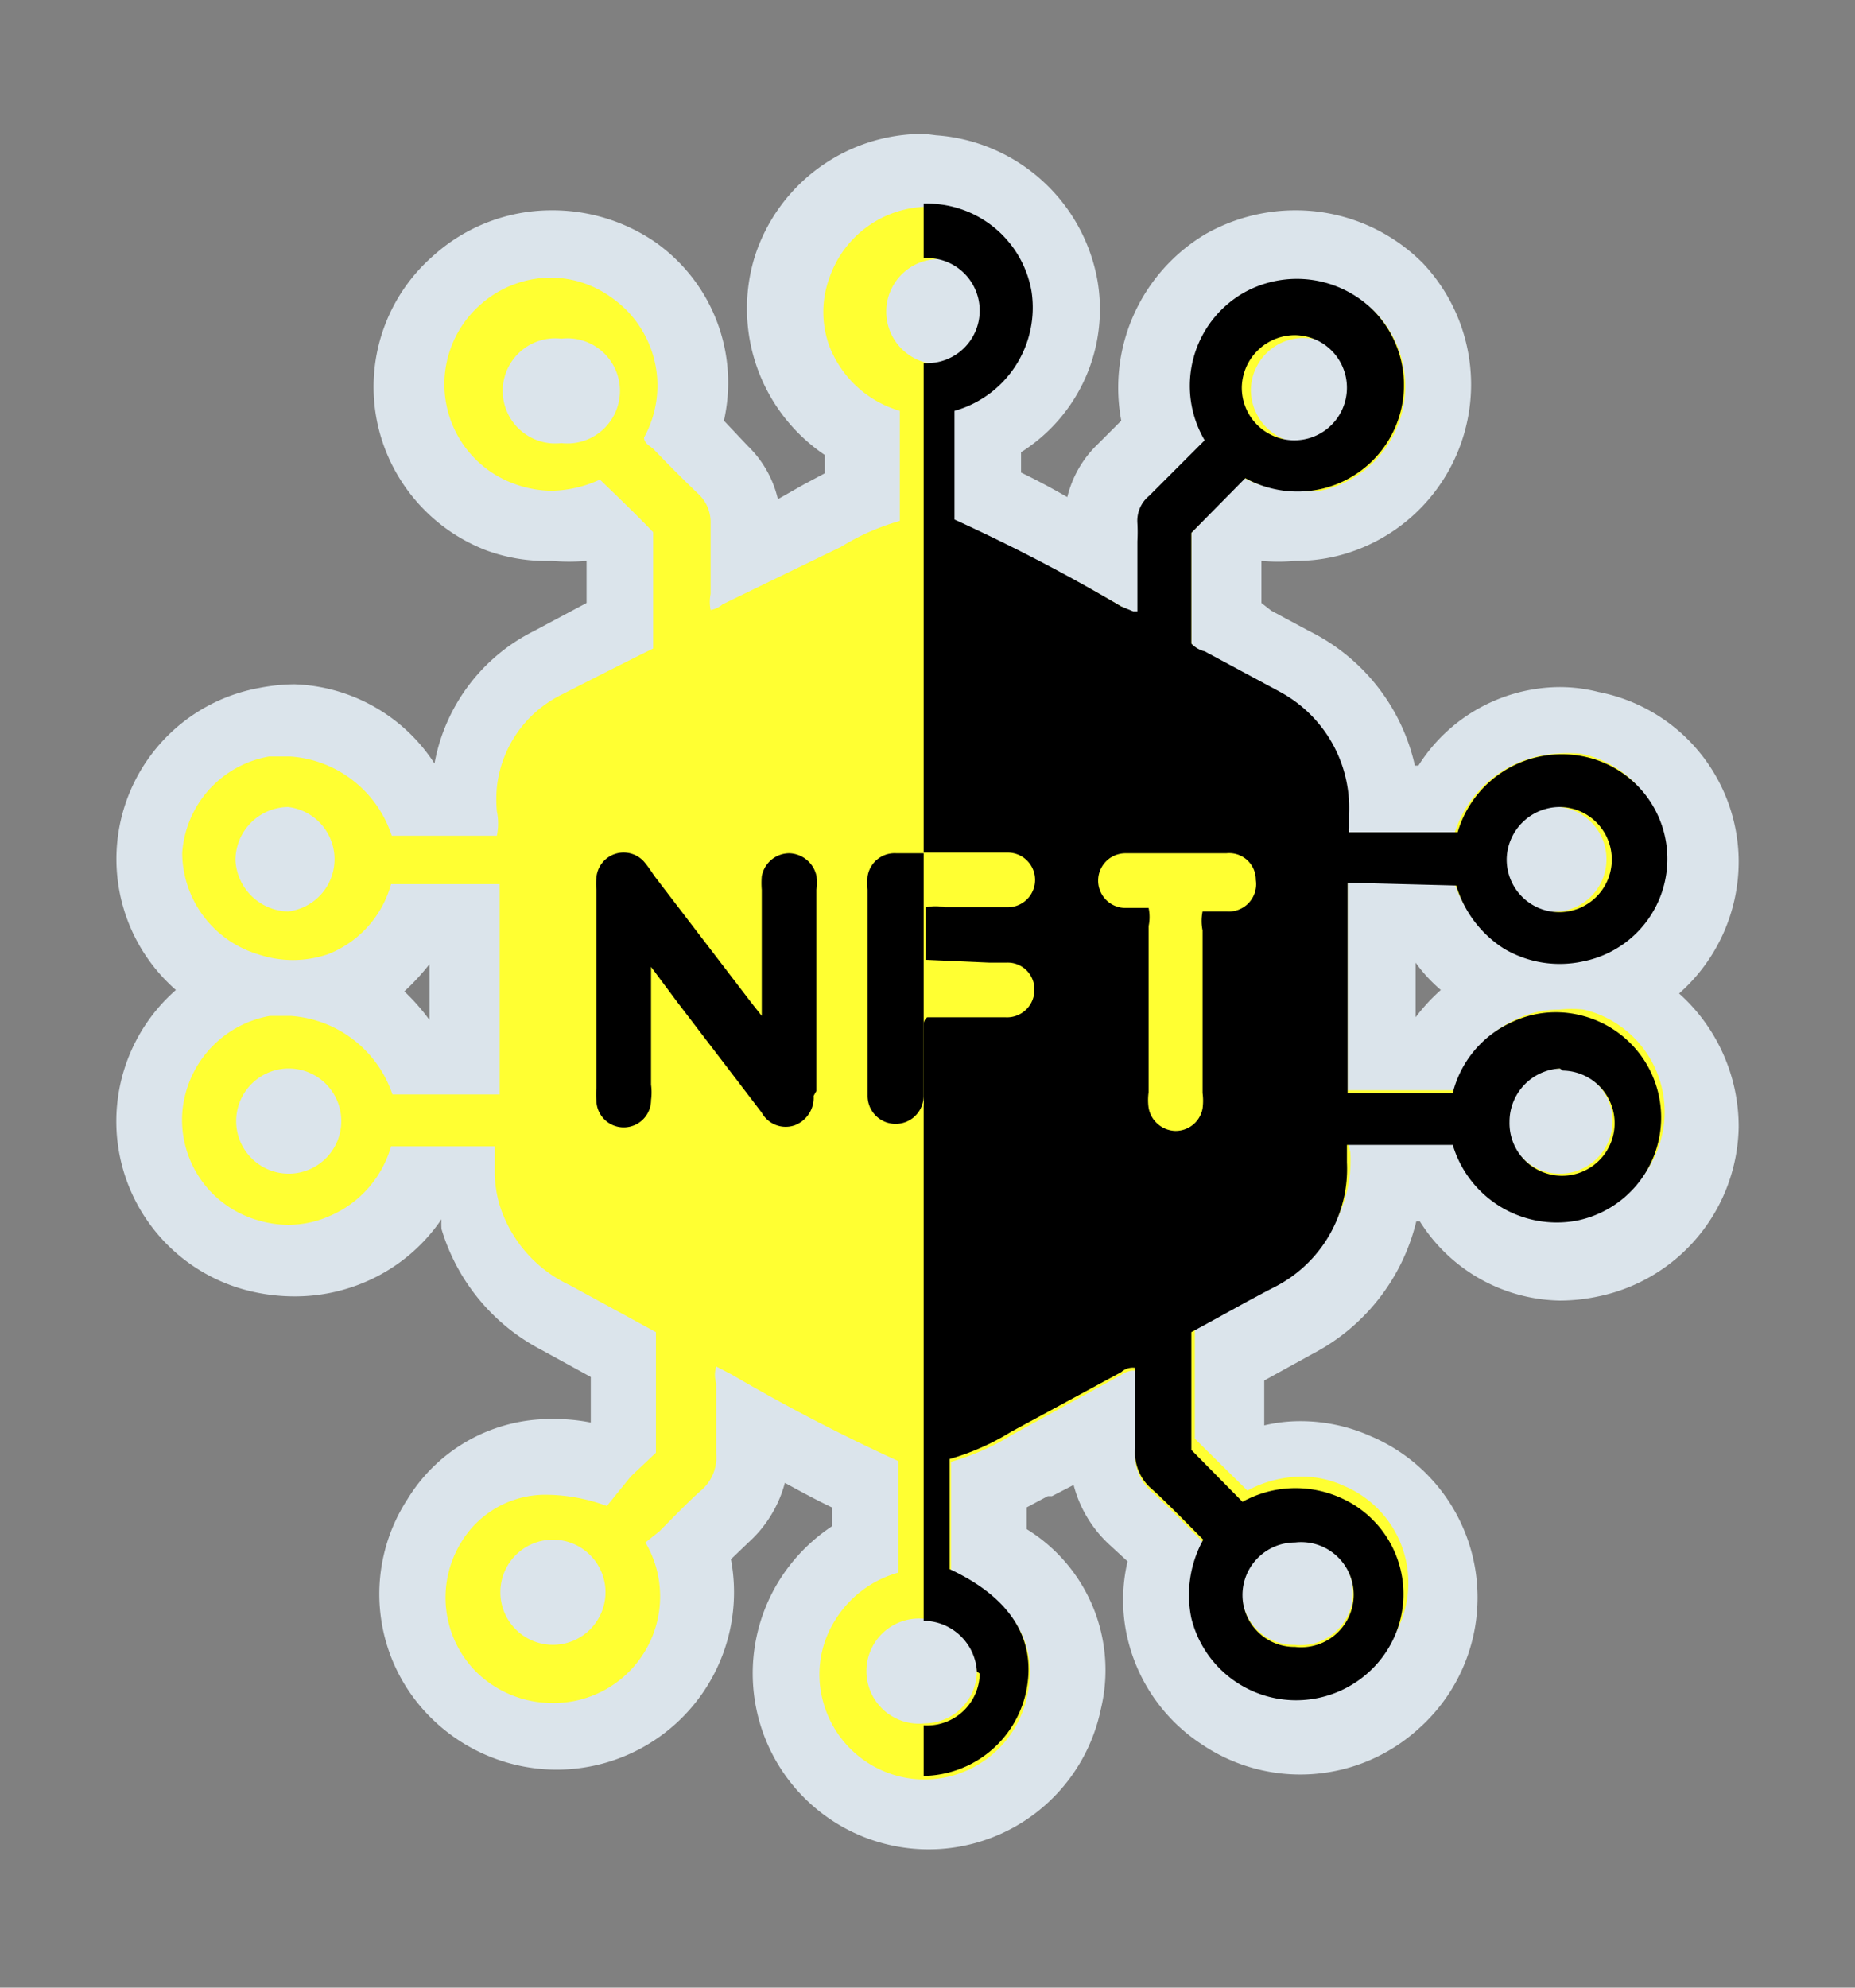 <svg id="Capa_1" data-name="Capa 1" xmlns="http://www.w3.org/2000/svg" xmlns:xlink="http://www.w3.org/1999/xlink" viewBox="0 0 26.47 28.35"><rect x="0" y="0" width="26.47" height="28.35" fill="#808080" stroke="none"/><defs><style>.cls-1{fill:none;}.cls-2{fill:#ffff32;}.cls-3{fill:#dbe4eb;}.cls-4{clip-path:url(#clip-path);}</style><clipPath id="clip-path"><rect class="cls-1" x="13.18" width="12.91" height="30.37"/></clipPath></defs><title>ssi_icon_NFT</title><path class="cls-2" d="M13.2,25.84a2,2,0,0,1-2-1.52,1.9,1.9,0,0,1,.23-1.49,1.93,1.93,0,0,1,.84-.78v-.88c-.47-.21-.91-.46-1.34-.7l-.3-.17c0,.13,0,.26,0,.39a1.13,1.13,0,0,1-.39.93c-.14.12-.27.25-.4.38l-.08.08a2,2,0,0,1,0,1.33A2,2,0,0,1,9,24.46a2,2,0,0,1-2.5-.26,2,2,0,0,1-.3-2.52,1.87,1.87,0,0,1,1.65-.91,3,3,0,0,1,.71.09s.31-.29.37-.36V19.34l-1-.53a2.42,2.42,0,0,1-1.19-1.44,1.94,1.94,0,0,1-.09-.48H5.91a2,2,0,0,1-1,.94,1.9,1.9,0,0,1-.77.16,2,2,0,0,1-2-2.11,2,2,0,0,1,1.31-1.76,2,2,0,0,1-1.31-2A2,2,0,0,1,3.75,10.3a2.58,2.58,0,0,1,.39,0,2,2,0,0,1,1.75,1.13h.74A1.35,1.35,0,0,1,6.69,11,2,2,0,0,1,7.82,9.46l1.07-.54V7.8l-.38-.38a2.05,2.05,0,0,1-.64.11,2,2,0,0,1-.75-.15,2.06,2.06,0,0,1-1-.87A2,2,0,0,1,6.51,4,2,2,0,0,1,9,3.85a2,2,0,0,1,.75,2.31l.55.55a1,1,0,0,1,.33.79,3.23,3.23,0,0,0,0,.44l1.05-.57a6.36,6.36,0,0,1,.58-.3V6.2a2,2,0,0,1-1-1.07,1.93,1.93,0,0,1-.05-1.32,2,2,0,0,1,1.95-1.4h.14a2,2,0,0,1,1.83,1.66,2,2,0,0,1-1.1,2.1v.91a12.25,12.25,0,0,1,1.3.68L15.7,8s0-.41,0-.46A1,1,0,0,1,16,6.71l.56-.54a1.91,1.91,0,0,1,0-1.43,1.93,1.93,0,0,1,.86-1,2,2,0,0,1,1-.27A2,2,0,0,1,20,4.11a2,2,0,0,1-1,3.34,1.84,1.84,0,0,1-.47.06,2,2,0,0,1-.63-.1l-.39.39V8.9l1,.53a2.36,2.36,0,0,1,1.29,1.94h.76a2,2,0,0,1,3.79.85A2,2,0,0,1,23,14.12a2,2,0,0,1-.3,3.83,2.28,2.28,0,0,1-.44.05,2,2,0,0,1-1.75-1.13h-.75a2.37,2.37,0,0,1-1.29,1.95l-.95.52v1.13l.37.36a2.11,2.11,0,0,1,.65-.11,2,2,0,0,1,.79.17,2,2,0,0,1,1,.87,2,2,0,0,1-.41,2.47,2,2,0,0,1-1.36.53,2.08,2.08,0,0,1-1.13-.34,2,2,0,0,1-.85-1.22,2,2,0,0,1,.06-1.12,5,5,0,0,0-.47-.45,1.25,1.25,0,0,1-.41-1c0-.11,0-.22,0-.33l-1,.56-.62.31v.9a1.94,1.94,0,0,1,1.08,2.18,2,2,0,0,1-1.92,1.59ZM7.89,22.47a.25.25,0,1,0,.26.25.25.25,0,0,0-.07-.17A.26.26,0,0,0,7.89,22.47ZM4.12,15.74a.26.26,0,0,0-.19.08.3.3,0,0,0-.07.17.27.27,0,0,0,.26.25A.26.26,0,0,0,4.36,16,.26.26,0,0,0,4.12,15.74Zm2.51-.63v-2H5.92a2,2,0,0,1-1,1l0,0a2.25,2.25,0,0,1,1.07,1Zm13.83,0a2,2,0,0,1,.94-.92l.15-.06a2.11,2.11,0,0,1-.34-.16,2,2,0,0,1-.76-.83h-.72v2ZM4.11,12a.25.25,0,0,0-.17.08.25.25,0,0,0-.08.18.27.27,0,0,0,.26.24.25.25,0,0,0,.24-.24A.26.26,0,0,0,4.11,12ZM18.47,5.28a.25.25,0,0,0-.18.42.3.3,0,0,0,.18.08h0a.25.25,0,1,0,0-.5ZM7.9,5.28a.26.26,0,0,0-.26.25.26.26,0,1,0,.26-.25Z"/><path class="cls-3" d="M13.2,2.91h.11a1.51,1.51,0,0,1,1.36,1.25,1.53,1.53,0,0,1-1.1,1.7V7.41A25.54,25.54,0,0,1,16,8.65l.19.09h.06v-1a2.26,2.26,0,0,0,0-.26.46.46,0,0,1,.17-.39l.79-.79a1.53,1.53,0,0,1,.55-2.1,1.6,1.6,0,0,1,.76-.2,1.56,1.56,0,0,1,1.12.47A1.52,1.52,0,0,1,18.84,7a1.45,1.45,0,0,1-.35,0,1.61,1.61,0,0,1-.75-.19L17,7.6V9.18a.39.39,0,0,0,.17.11l1.06.57a1.88,1.88,0,0,1,1,1.74c0,.07,0,.14,0,.21a.15.15,0,0,0,0,.06h1.53a1.62,1.62,0,0,1,1.44-1.12,2.2,2.2,0,0,1,.36,0,1.49,1.49,0,0,1,0,2.92,1.45,1.45,0,0,1-.35,0,1.6,1.6,0,0,1-.79-.22,1.62,1.62,0,0,1-.68-.9H19.23v3h1.56a1.51,1.51,0,0,1,.82-1,1.43,1.43,0,0,1,.64-.15,1.45,1.45,0,0,1,.35,0,1.5,1.5,0,0,1-.05,2.93,1.86,1.86,0,0,1-.33,0,1.63,1.63,0,0,1-1.44-1.12H19.27c-.07.08,0,.17,0,.25a1.89,1.89,0,0,1-1,1.76c-.41.21-.81.44-1.22.66v1.64l.75.74a1.67,1.67,0,0,1,.77-.2,1.44,1.44,0,0,1,.6.13,1.5,1.5,0,0,1,.42,2.51,1.53,1.53,0,0,1-1,.4,1.54,1.54,0,0,1-.85-.26,1.52,1.52,0,0,1-.65-.92A1.63,1.63,0,0,1,17.17,22c-.24-.24-.47-.48-.72-.71a.68.68,0,0,1-.25-.6c0-.38,0-.76,0-1.14h-.05a.34.34,0,0,0-.15.06l-1.55.85a3.47,3.47,0,0,1-.88.39v1.57c.88.41,1.25,1,1.09,1.76a1.5,1.5,0,0,1-1.44,1.2h0a1.5,1.5,0,0,1-1.48-1.13,1.45,1.45,0,0,1,.17-1.13,1.54,1.54,0,0,1,.91-.69V20.84a26.59,26.59,0,0,1-2.37-1.23l-.23-.12a.41.41,0,0,0,0,.24c0,.33,0,.66,0,1a.62.62,0,0,1-.23.54c-.2.18-.39.38-.58.57L9.21,22a1.52,1.52,0,0,1-1.33,2.29,1.55,1.55,0,0,1-1.07-.43A1.5,1.5,0,0,1,6.58,22a1.4,1.4,0,0,1,1.23-.68,2.53,2.53,0,0,1,.85.16L9,21.06l.36-.34V19l-1.23-.67a1.88,1.88,0,0,1-1-1.14,1.7,1.7,0,0,1-.07-.51v-.33H5.58a1.54,1.54,0,0,1-.89,1,1.46,1.46,0,0,1-.57.12,1.52,1.52,0,0,1-.42-.06,1.49,1.49,0,0,1-1.1-1.52,1.52,1.52,0,0,1,1.25-1.4l.3,0A1.65,1.65,0,0,1,5.6,15.61H7.13v-3H5.58a1.5,1.5,0,0,1-.9,1,1.55,1.55,0,0,1-1,0A1.52,1.52,0,0,1,2.6,12.17a1.5,1.5,0,0,1,1.24-1.38l.3,0a1.64,1.64,0,0,1,1.45,1.13h1.5a.85.85,0,0,0,0-.35,1.86,1.86,0,0,1,0-.34,1.67,1.67,0,0,1,.9-1.31s1-.51,1.33-.67V7.59c-.25-.26-.5-.5-.76-.75A1.71,1.71,0,0,1,7.87,7a1.59,1.59,0,0,1-.56-.11,1.51,1.51,0,0,1-.46-2.54,1.52,1.52,0,0,1,1-.39,1.48,1.48,0,0,1,.87.28,1.53,1.53,0,0,1,.47,2c0,.08.08.12.13.16.21.22.43.44.65.65a.55.55,0,0,1,.17.42c0,.34,0,.68,0,1a.6.6,0,0,0,0,.23h0a.34.34,0,0,0,.17-.08L12,7.8a3.31,3.31,0,0,1,.84-.37V5.86a1.54,1.54,0,0,1-1-.91,1.41,1.41,0,0,1,0-1,1.5,1.5,0,0,1,1.47-1m0,2.24a.75.75,0,1,0,0-1.49h0a.75.75,0,0,0,0,1.49m5.29,1.13a.75.75,0,1,0,0-1.5h0a.75.75,0,0,0-.75.74.76.76,0,0,0,.74.76h0m-10.58,0h0a.75.75,0,1,0,0-1.49.75.75,0,1,0,0,1.49M4.11,13h0a.75.75,0,0,0,0-1.49.76.76,0,0,0-.75.76.77.77,0,0,0,.75.73m18.15,0a.75.75,0,0,0,0-1.49h0a.75.75,0,1,0,0,1.49m0,3.74a.75.75,0,0,0,0-1.5h0a.75.75,0,1,0,0,1.5m-18.14,0a.75.75,0,0,0,0-1.5.75.75,0,1,0,0,1.5m14.35,6.72a.75.75,0,1,0,0-1.49h0a.76.76,0,0,0-.75.76.74.74,0,0,0,.75.73m-10.58,0a.75.75,0,1,0-.75-.75.75.75,0,0,0,.75.75m5.3,1.12a.75.75,0,0,0,.75-.74.77.77,0,0,0-.74-.75h0a.75.75,0,1,0,0,1.49m0-22.67a2.52,2.52,0,0,0-2.43,1.75,2.52,2.52,0,0,0,1,2.83v.26l-.3.16-.37.21a1.54,1.54,0,0,0-.43-.76L10.33,6a2.45,2.45,0,0,0-1-2.56A2.59,2.59,0,0,0,7.87,3a2.52,2.52,0,0,0-1.69.65,2.48,2.48,0,0,0-.51,3.12A2.51,2.51,0,0,0,6.94,7.85,2.48,2.48,0,0,0,7.87,8a2.92,2.92,0,0,0,.5,0l0,0v.6L7.62,9A2.64,2.64,0,0,0,6.2,10.89h0a2.48,2.48,0,0,0-2-1.13,2.72,2.72,0,0,0-.49.05,2.48,2.48,0,0,0-1.2,4.31,2.49,2.49,0,0,0,1,4.28,2.72,2.72,0,0,0,.69.09,2.55,2.55,0,0,0,1-.2,2.5,2.5,0,0,0,1.1-.9h0a1,1,0,0,0,0,.14,2.87,2.87,0,0,0,1.42,1.72l.62.34.09.05v.65l0,0a2.62,2.62,0,0,0-.55-.05,2.39,2.39,0,0,0-2.07,1.15,2.48,2.48,0,0,0,.37,3.14,2.55,2.55,0,0,0,1.77.71,2.53,2.53,0,0,0,2.48-3l.25-.24a1.75,1.75,0,0,0,.52-.85c.22.12.44.24.67.35v.27a2.55,2.55,0,0,0-.78.82,2.51,2.51,0,1,0,4.62,1.78,2.36,2.36,0,0,0-1.06-2.56v-.31l.3-.16.06,0,.31-.16a1.76,1.76,0,0,0,.52.86l.25.23a2.4,2.4,0,0,0,0,1.1,2.48,2.48,0,0,0,1.06,1.51,2.51,2.51,0,0,0,3.1-.23,2.5,2.5,0,0,0-.7-4.17,2.45,2.45,0,0,0-1-.21,2.22,2.22,0,0,0-.51.06v-.64l.69-.38a2.9,2.9,0,0,0,1.48-1.89h.05a2.41,2.41,0,0,0,2,1.13,2.64,2.64,0,0,0,.55-.06,2.51,2.51,0,0,0,2-2.41,2.55,2.55,0,0,0-.85-1.91,2.51,2.51,0,0,0,.85-1.9,2.47,2.47,0,0,0-2-2.4,2.22,2.22,0,0,0-.57-.07,2.4,2.4,0,0,0-2,1.12h-.05A2.83,2.83,0,0,0,18.68,9l-.54-.29L18,8.6V8l0,0a2.59,2.59,0,0,0,.48,0,2.46,2.46,0,0,0,.6-.07,2.52,2.52,0,0,0,1.22-4.18A2.56,2.56,0,0,0,18.47,3a2.6,2.6,0,0,0-1.27.34A2.55,2.55,0,0,0,16,6l-.33.33a1.55,1.55,0,0,0-.44.76c-.21-.12-.43-.24-.66-.35V6.45A2.41,2.41,0,0,0,15.66,4a2.52,2.52,0,0,0-2.3-2.07Zm7,12.6v-.78a2.19,2.19,0,0,0,.36.39,2.64,2.64,0,0,0-.36.39ZM5.77,14.14a3.33,3.33,0,0,0,.36-.39v.8a3,3,0,0,0-.36-.41Z"/><g class="cls-4"><path d="M20.78,12.63a1.62,1.62,0,0,0,.68.9,1.56,1.56,0,0,0,1.14.18,1.49,1.49,0,0,0,0-2.92,1.55,1.55,0,0,0-1.8,1.08H19.25a.15.15,0,0,1,0-.06c0-.07,0-.14,0-.21a1.88,1.88,0,0,0-1-1.74l-1.06-.57A.39.39,0,0,1,17,9.18V7.6l.77-.78a1.55,1.55,0,0,0,1.1.15,1.52,1.52,0,0,0,.75-2.52,1.55,1.55,0,0,0-1.88-.27,1.53,1.53,0,0,0-.55,2.1l-.79.79a.46.46,0,0,0-.17.39,2.26,2.26,0,0,1,0,.26v1h-.06L16,8.65a25.54,25.54,0,0,0-2.38-1.24V5.86a1.53,1.53,0,0,0,1.1-1.7,1.51,1.51,0,0,0-1.36-1.25,1.52,1.52,0,0,0-1.58,1,1.41,1.41,0,0,0,0,1,1.54,1.54,0,0,0,1,.91V7.43A3.31,3.31,0,0,0,12,7.8l-1.59.87c-.06,0-.11.09-.19.08a.6.6,0,0,1,0-.23c0-.35,0-.69,0-1A.55.55,0,0,0,10,7.07c-.22-.21-.44-.43-.65-.65-.05,0-.12-.08-.13-.16A1.53,1.53,0,0,0,6.85,4.38a1.51,1.51,0,0,0,.46,2.54,1.6,1.6,0,0,0,1.32-.08c.26.25.51.49.76.75V9.22c-.29.16-1.33.67-1.33.67a1.67,1.67,0,0,0-.9,1.31,1.86,1.86,0,0,0,0,.34.85.85,0,0,1,0,.35H5.59a1.58,1.58,0,0,0-1.75-1.1A1.5,1.5,0,0,0,2.6,12.17a1.52,1.52,0,0,0,1.08,1.52,1.53,1.53,0,0,0,1.9-1H7.13v3H5.6a1.58,1.58,0,0,0-1.75-1.1,1.52,1.52,0,0,0-1.25,1.4,1.49,1.49,0,0,0,1.1,1.52,1.41,1.41,0,0,0,1-.06,1.54,1.54,0,0,0,.89-1H7.14v.33a1.7,1.7,0,0,0,.07.51,1.88,1.88,0,0,0,1,1.14L9.39,19v1.68L9,21.06l-.37.37A1.6,1.6,0,0,0,6.58,22a1.5,1.5,0,0,0,.23,1.89A1.54,1.54,0,0,0,8.7,24,1.54,1.54,0,0,0,9.21,22l.15-.16c.19-.19.38-.39.58-.57a.62.62,0,0,0,.23-.54c0-.32,0-.65,0-1a.41.41,0,0,1,0-.24l.23.12a26.59,26.59,0,0,0,2.37,1.23v1.55a1.54,1.54,0,0,0-.91.69,1.45,1.45,0,0,0-.17,1.13,1.52,1.52,0,0,0,2.95-.07c.16-.75-.21-1.35-1.09-1.76V20.81a3.47,3.47,0,0,0,.88-.39L16,19.57a.24.24,0,0,1,.2-.06c0,.38,0,.76,0,1.14a.68.68,0,0,0,.25.6c.25.23.48.47.72.71A1.63,1.63,0,0,0,17,23.08a1.54,1.54,0,0,0,2.52.78,1.5,1.5,0,0,0-.42-2.51,1.57,1.57,0,0,0-1.37.07L17,20.68V19c.41-.22.81-.45,1.22-.66a1.89,1.89,0,0,0,1-1.76c0-.08,0-.17,0-.25h1.51a1.55,1.55,0,0,0,1.77,1.08,1.5,1.5,0,0,0,.05-2.93,1.47,1.47,0,0,0-1,.11,1.51,1.51,0,0,0-.82,1H19.23v-3Zm1.48-1.12a.75.75,0,1,1-.76.73A.76.76,0,0,1,22.26,11.51ZM18.48,4.78a.75.75,0,1,1-.76.74A.76.76,0,0,1,18.48,4.78ZM7.91,6.27a.75.75,0,1,1,.74-.74A.75.75,0,0,1,7.91,6.27ZM4.13,13a.78.78,0,0,1-.77-.73.76.76,0,0,1,.75-.76.75.75,0,0,1,0,1.49Zm0,3.74a.75.75,0,1,1,0-1.5.75.75,0,0,1,0,1.5Zm3.77,6.72a.75.75,0,1,1,.76-.73A.76.76,0,0,1,7.89,23.46ZM18.48,22a.75.75,0,1,1,0,1.49.74.74,0,0,1-.75-.73A.75.75,0,0,1,18.48,22Zm-6-17.56a.75.75,0,1,1,.74.74A.75.75,0,0,1,12.44,4.41Zm1.5,19.43a.75.75,0,0,1-.75.74.74.74,0,0,1-.75-.76.75.75,0,0,1,.76-.73A.77.77,0,0,1,13.94,23.84Zm8.32-8.6a.75.75,0,1,1-.76.73A.76.76,0,0,1,22.26,15.24Z"/></g><path d="M11.61,15.63a.42.42,0,0,1-.27.42.39.39,0,0,1-.47-.18L9.67,14.3l-.38-.51h0v1.68a.81.81,0,0,1,0,.22.39.39,0,0,1-.78,0,1,1,0,0,1,0-.17V12.69a.91.91,0,0,1,0-.17.39.39,0,0,1,.68-.23c.06.07.11.15.16.22l1.37,1.79.15.19v-1.8a1.21,1.21,0,0,1,0-.19.4.4,0,0,1,.4-.33.41.41,0,0,1,.38.32.66.66,0,0,1,0,.2c0,1,0,1.91,0,2.87Z"/><path class="cls-2" d="M14.12,13.73h.24a.38.38,0,0,1,.4.38.39.39,0,0,1-.41.4H13.23c-.07.06-.05.13-.05.2v1a.39.39,0,0,1-.78,0,1,1,0,0,1,0-.17v-3a.39.39,0,0,1,.38-.38h1.6a.39.39,0,1,1,0,.78h-.89a.69.69,0,0,0-.28,0v.75Z"/><path class="cls-2" d="M17.51,13c-.12,0-.23,0-.35,0a.68.68,0,0,0,0,.27v2.32a.81.81,0,0,1,0,.22.39.39,0,0,1-.4.32.4.4,0,0,1-.37-.33.79.79,0,0,1,0-.22V13.21a.63.63,0,0,0,0-.26c-.1,0-.21,0-.33,0a.39.39,0,1,1,0-.78H17.5a.38.38,0,0,1,.42.38A.39.39,0,0,1,17.51,13Z"/><path d="M12.38,15.61V12.69a1.21,1.21,0,0,1,0-.19.39.39,0,0,1,.41-.33h.39s0,.45,0,.52v2.94a.4.4,0,1,1-.8,0v0Z"/></svg>